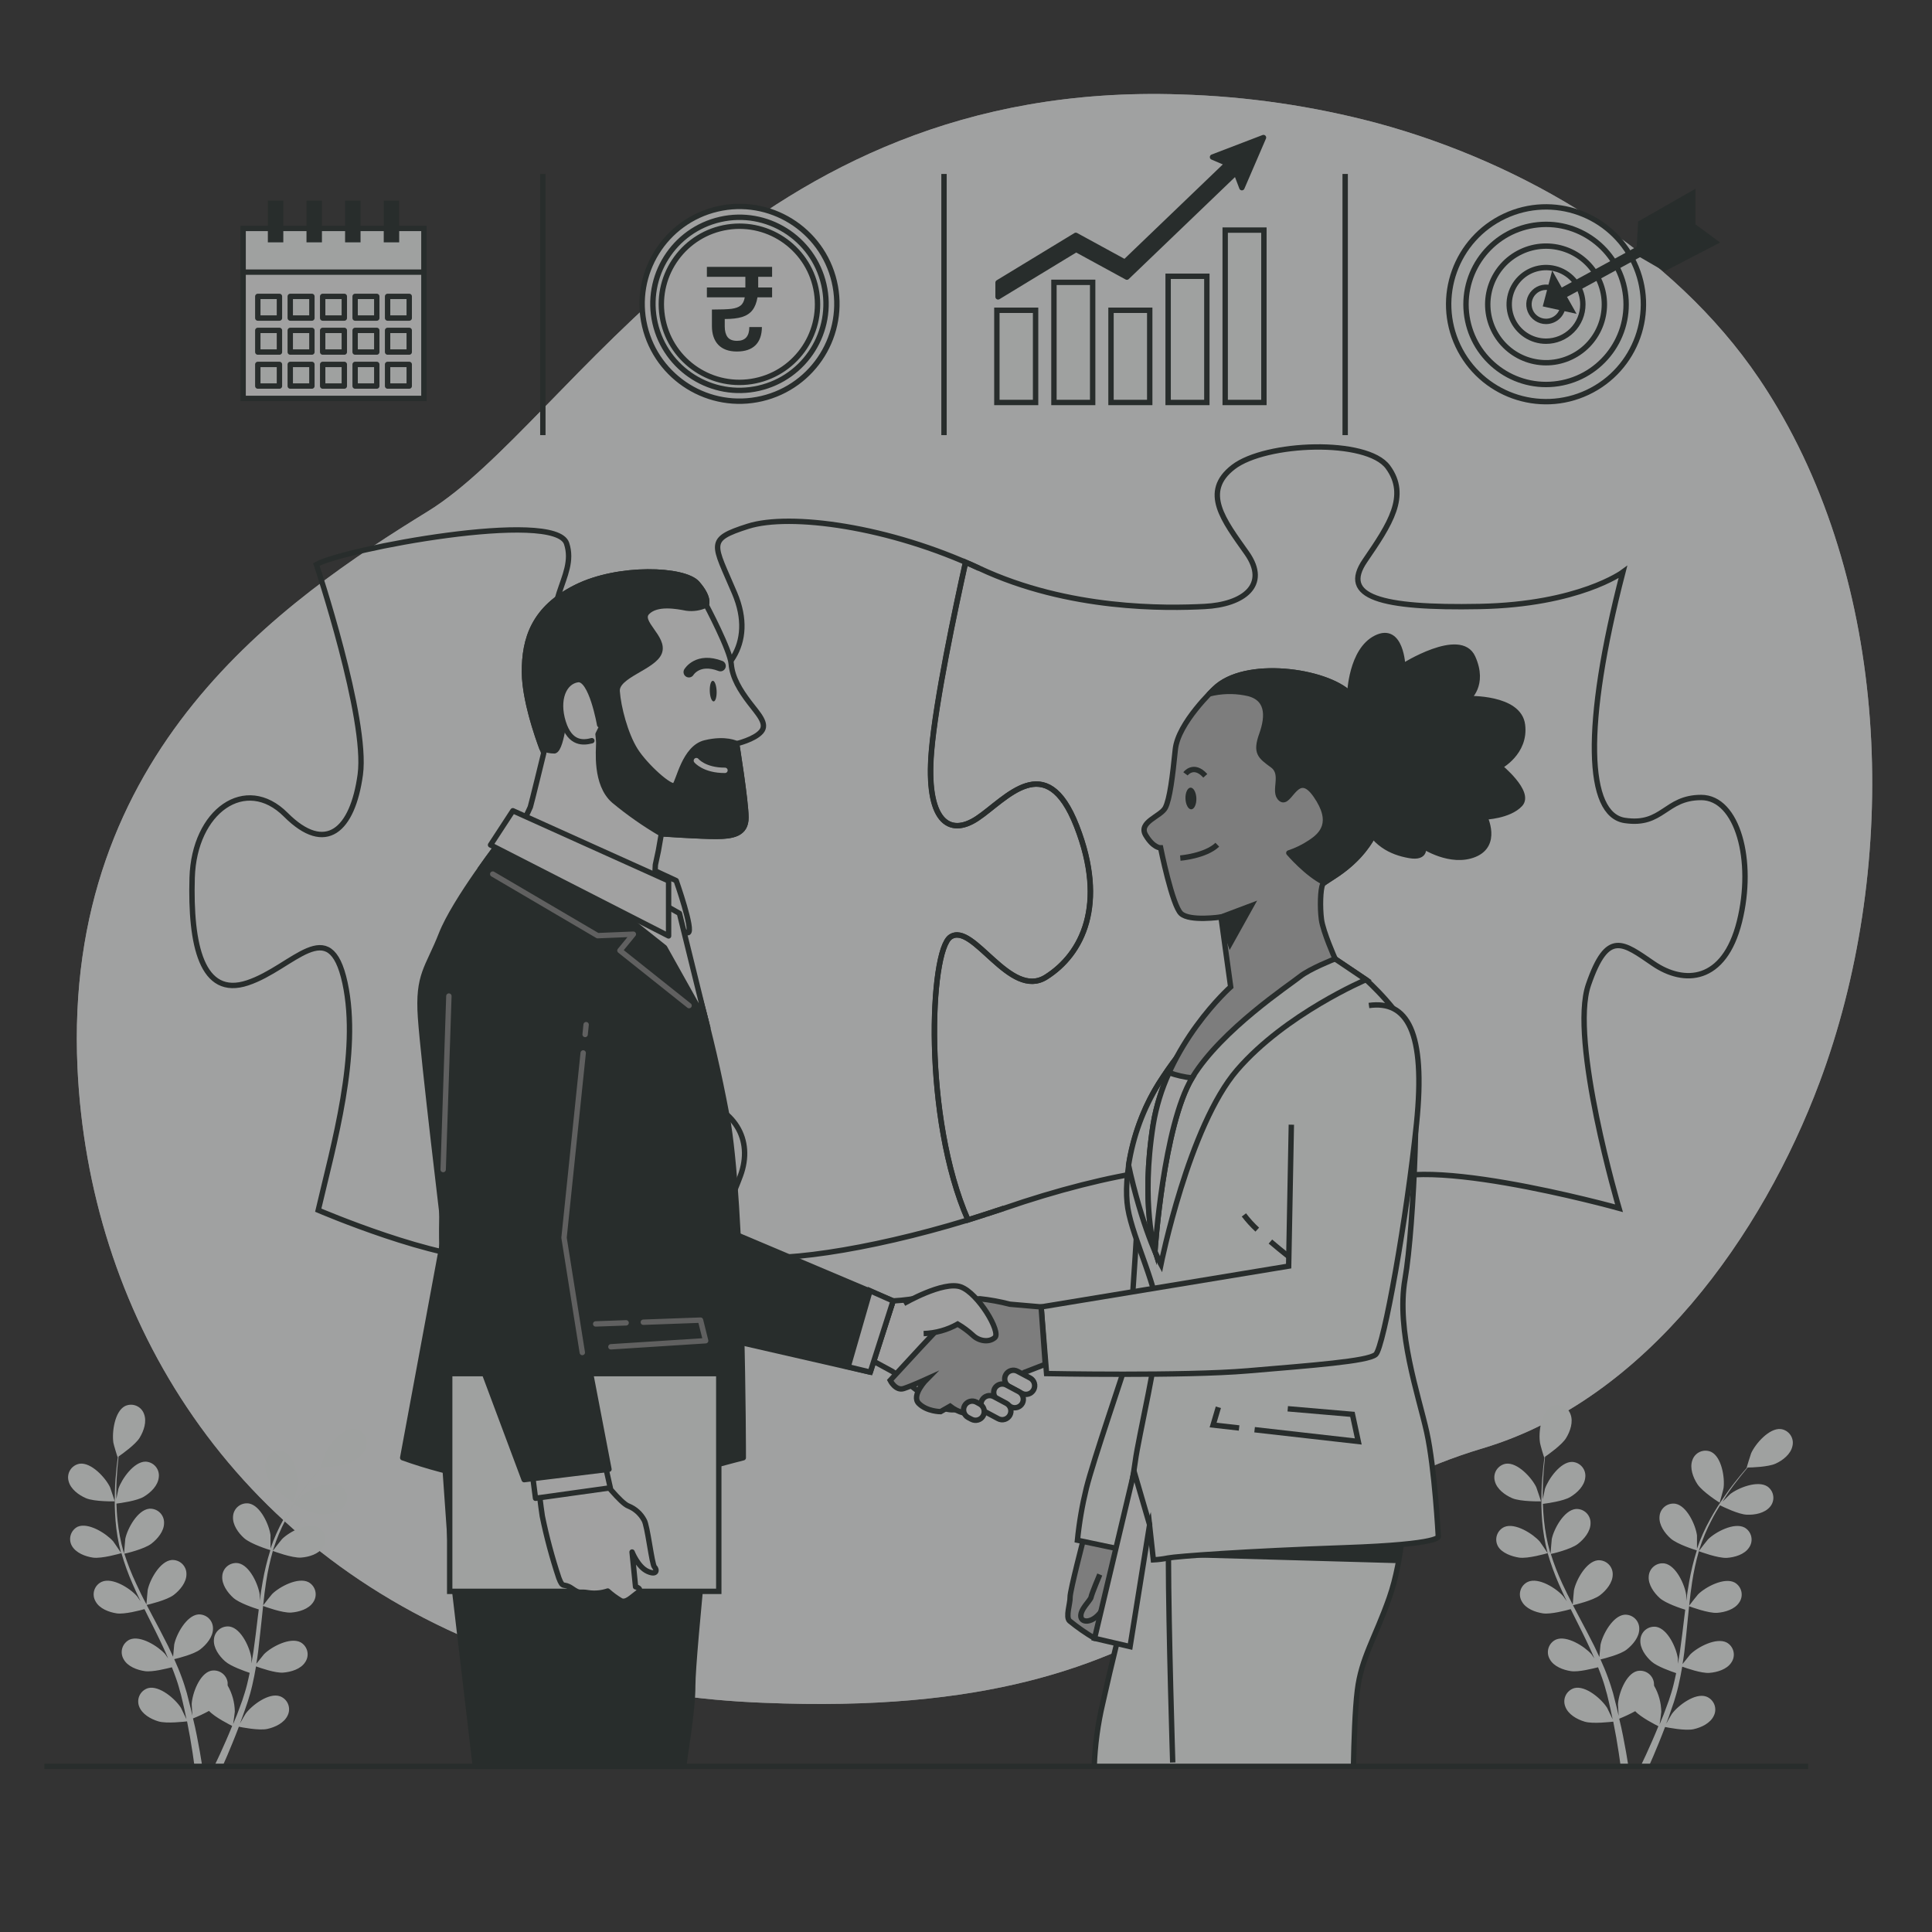 <svg width="359" height="359" viewBox="0 0 359 359" fill="none" xmlns="http://www.w3.org/2000/svg">
<rect x="0" y="0" width="359" height="359" fill="#333333" stroke="none"/>
<g opacity="0.54">
<path d="M338.12 201.083C327.551 229.394 305.954 260.038 275.561 269.106C229.609 282.82 224.152 319.84 141.898 316.408C129.887 315.96 117.961 314.21 106.328 311.188C100.64 309.695 95.054 307.836 89.606 305.624C41.55 286.166 16.514 243.33 14.403 198.505C11.653 139.558 52.787 111.462 79.518 95.006C106.249 78.549 138.466 14.805 219.356 17.548C231.707 17.913 243.975 19.703 255.916 22.883C283.136 30.249 310.8 46.577 326.876 70.364C328.082 72.149 329.236 73.978 330.337 75.849C351.855 112.353 352.538 162.483 338.12 201.083Z" fill="#FCFFFE"/>
<path opacity="0.7" d="M338.12 201.083C327.551 229.394 305.954 260.038 275.561 269.106C229.609 282.82 224.152 319.84 141.898 316.408C129.887 315.96 117.961 314.21 106.328 311.188C100.64 309.695 95.054 307.836 89.606 305.624C41.55 286.166 16.514 243.33 14.403 198.505C11.653 139.558 52.787 111.462 79.518 95.006C106.249 78.549 138.466 14.805 219.356 17.548C231.707 17.913 243.975 19.703 255.916 22.883C283.136 30.249 310.8 46.577 326.876 70.364C328.082 72.149 329.236 73.978 330.337 75.849C351.855 112.353 352.538 162.483 338.12 201.083Z" fill="white"/>
<path d="M179.858 226.687C171.508 207.732 172.743 176.685 176.613 174.101C180.871 171.264 187.613 185.818 194.362 181.561C201.111 177.303 205.721 168.069 200.041 153.516C194.362 138.962 186.909 148.547 181.581 152.08C176.254 155.612 171.996 152.439 173.066 139.658C173.849 130.231 177.525 112.905 179.406 104.476C180.253 104.842 181.1 105.194 181.933 105.603C165.254 97.792 146.794 95.307 138.99 97.791C131.185 100.276 132.6 100.987 136.498 110.213C144.648 129.463 113.795 136.061 104.906 121.234C99.586 112.36 107.412 107.377 105.28 100.987C103.147 94.596 63.751 102.049 58.782 104.893C58.782 104.893 68.36 133.613 66.946 143.937C65.531 154.262 60.555 158.85 53.103 151.39C45.65 143.93 36.064 150.672 35.705 163.108C35.346 175.544 37.479 185.467 46.002 182.63C54.524 179.794 61.266 169.498 64.102 182.63C66.938 195.763 61.948 212.786 59.134 224.87C59.134 224.87 81.499 234.456 91.788 233.745C102.077 233.034 108.475 232.682 105.28 226.292C102.085 219.902 96.757 215.644 100.663 208.543C104.569 201.442 120.185 202.153 128.349 203.926C136.513 205.7 140.067 211.738 137.582 218.48C135.098 225.222 130.833 231.971 138.645 233.386C146.005 234.729 164.723 231.648 183.161 225.646C182.07 225.998 180.935 226.342 179.858 226.687Z" stroke="#202926" stroke-miterlimit="10"/>
<path d="M186.551 224.511C185.459 224.885 184.361 225.229 183.27 225.61C184.361 225.251 185.459 224.885 186.551 224.511Z" stroke="#202926" stroke-miterlimit="10"/>
<path d="M316.114 148.188C309.372 148.188 309.013 153.515 301.912 152.453C294.811 151.39 294.107 135.056 301.56 106.307C301.56 106.307 293.396 112.338 274.937 112.697C256.477 113.056 249.024 110.917 253.641 104.174C258.257 97.433 261.804 92.105 257.898 86.784C253.992 81.464 235.181 82.168 229.178 86.784C223.176 91.401 227.405 96.722 231.663 102.753C235.92 108.784 230.945 112.338 223.851 112.697C216.757 113.056 198.649 113.415 181.963 105.596C181.13 105.201 180.283 104.835 179.435 104.469C177.554 112.92 173.878 130.245 173.095 139.651C172.026 152.431 176.283 155.626 181.611 152.072C186.938 148.518 194.391 138.94 200.071 153.508C205.75 168.076 201.133 177.288 194.391 181.553C187.649 185.818 180.871 171.264 176.628 174.101C172.758 176.685 171.523 207.732 179.873 226.687C182.106 225.969 184.339 225.251 186.565 224.533C206.087 217.784 225.61 214.589 229.164 219.205C232.718 223.822 231.318 223.111 226.68 230.212C222.041 237.313 222.415 243.344 230.227 246.891C238.038 250.438 257.202 249.763 258.947 241.571C260.691 233.379 250.783 228.791 255.4 220.979C260.016 213.167 300.842 224.511 300.842 224.511C300.842 224.511 291.616 193.271 295.163 182.975C298.71 172.679 301.56 175.192 307.239 179.069C312.919 182.946 320.372 182.623 323.215 171.264C326.058 159.906 322.856 148.188 316.114 148.188Z" stroke="#202926" stroke-miterlimit="10"/>
<path d="M295.007 72.903C304.044 68.637 307.911 57.853 303.645 48.816C299.38 39.78 288.596 35.912 279.559 40.178C270.523 44.444 266.655 55.228 270.921 64.264C275.187 73.301 285.971 77.168 295.007 72.903Z" fill="#FCFFFE" stroke="#202926" stroke-miterlimit="10"/>
<path d="M288.806 71.368C296.979 70.529 302.925 63.223 302.086 55.05C301.247 46.877 293.941 40.931 285.768 41.77C277.595 42.608 271.649 49.914 272.488 58.088C273.327 66.261 280.632 72.207 288.806 71.368Z" fill="white" stroke="#202926" stroke-miterlimit="10"/>
<path d="M291.94 66.351C297.344 63.781 299.64 57.316 297.07 51.913C294.499 46.509 288.035 44.213 282.632 46.783C277.228 49.353 274.931 55.818 277.502 61.221C280.072 66.625 286.536 68.922 291.94 66.351Z" fill="#FCFFFE" stroke="#202926" stroke-miterlimit="10"/>
<path d="M294.121 56.557C294.121 55.203 293.719 53.88 292.967 52.755C292.216 51.63 291.147 50.753 289.897 50.235C288.646 49.717 287.271 49.582 285.943 49.846C284.616 50.11 283.397 50.761 282.44 51.718C281.483 52.675 280.831 53.894 280.567 55.222C280.303 56.549 280.439 57.925 280.956 59.175C281.474 60.425 282.351 61.494 283.477 62.246C284.602 62.998 285.925 63.399 287.278 63.399C288.177 63.4 289.067 63.224 289.898 62.88C290.728 62.537 291.483 62.033 292.119 61.397C292.754 60.762 293.258 60.007 293.602 59.176C293.945 58.346 294.122 57.456 294.121 56.557Z" fill="white" stroke="#202926" stroke-miterlimit="10"/>
<path d="M290.453 56.557C290.454 55.929 290.269 55.315 289.921 54.792C289.573 54.269 289.078 53.861 288.498 53.62C287.919 53.378 287.28 53.314 286.664 53.436C286.048 53.558 285.482 53.859 285.038 54.303C284.593 54.746 284.29 55.312 284.167 55.928C284.044 56.544 284.106 57.182 284.346 57.762C284.586 58.343 284.993 58.839 285.515 59.188C286.037 59.537 286.651 59.723 287.279 59.723C288.119 59.723 288.926 59.39 289.521 58.796C290.115 58.203 290.451 57.397 290.453 56.557Z" fill="#FCFFFE" stroke="#202926" stroke-miterlimit="10"/>
<path d="M288.592 51.596L287.285 56.557L291.967 57.584L288.592 51.596Z" fill="#202926" stroke="#202926" stroke-miterlimit="10"/>
<path d="M290.588 54.36L311.173 43.145" stroke="#202926" stroke-width="2" stroke-miterlimit="10"/>
<path d="M304.568 46.835L304.877 41.457L314.549 35.929V42.068L304.568 46.835Z" fill="#202926" stroke="#202926" stroke-miterlimit="10"/>
<path d="M318.699 44.99L314.463 41.867L304.525 47.086L309.314 49.858L318.699 44.99Z" fill="#202926" stroke="#202926" stroke-miterlimit="10"/>
<path d="M192.431 57.655H185.236V74.787H192.431V57.655Z" fill="#FCFFFE" stroke="#202926" stroke-miterlimit="10"/>
<path d="M203.036 52.464H195.842V74.787H203.036V52.464Z" fill="#FCFFFE" stroke="#202926" stroke-miterlimit="10"/>
<path d="M213.64 57.655H206.445V74.787H213.64V57.655Z" fill="#FCFFFE" stroke="#202926" stroke-miterlimit="10"/>
<path d="M224.253 51.337H217.059V74.787H224.253V51.337Z" fill="#FCFFFE" stroke="#202926" stroke-miterlimit="10"/>
<path d="M234.856 42.757H227.662V74.787H234.856V42.757Z" fill="#FCFFFE" stroke="#202926" stroke-miterlimit="10"/>
<path d="M225.308 29.187L228.115 30.386L209.024 48.709L199.905 43.733L185.459 52.514V55.164L199.963 46.347L209.397 51.495L229.681 32.023L230.765 34.873L234.778 25.561L225.308 29.187Z" fill="#202926" stroke="#202926" stroke-linecap="round" stroke-linejoin="round"/>
<path d="M141.546 74.068C151.275 71.784 157.31 62.047 155.027 52.318C152.743 42.59 143.005 36.555 133.277 38.838C123.549 41.122 117.513 50.859 119.797 60.588C122.08 70.316 131.818 76.351 141.546 74.068Z" fill="white" stroke="#202926" stroke-miterlimit="10"/>
<path d="M140.987 72.138C149.647 70.161 155.065 61.538 153.088 52.878C151.111 44.219 142.488 38.801 133.828 40.778C125.169 42.755 119.751 51.378 121.728 60.038C123.705 68.697 132.328 74.115 140.987 72.138Z" fill="#FCFFFE" stroke="#202926" stroke-miterlimit="10"/>
<path d="M139.622 70.884C147.542 69.656 152.967 62.241 151.74 54.322C150.512 46.402 143.097 40.977 135.177 42.205C127.258 43.432 121.833 50.847 123.06 58.767C124.288 66.686 131.703 72.111 139.622 70.884Z" fill="white" stroke="#202926" stroke-miterlimit="10"/>
<path d="M140.886 53.421H143.47V55.248H140.752C140.589 56.243 140.277 57.037 139.817 57.631C139.371 58.21 138.732 58.634 137.901 58.901C137.069 59.153 135.992 59.28 134.671 59.28V60.683C134.671 61.5 134.842 62.146 135.183 62.621C135.54 63.096 136.134 63.334 136.965 63.334C138.48 63.334 139.237 62.48 139.237 60.772H141.576C141.562 62.272 141.153 63.408 140.351 64.18C139.564 64.938 138.421 65.317 136.921 65.317C135.421 65.317 134.27 64.901 133.468 64.069C132.681 63.237 132.287 62.072 132.287 60.572V57.52C133.936 57.52 135.146 57.475 135.918 57.386C136.69 57.282 137.262 57.074 137.633 56.762C138.02 56.45 138.272 55.946 138.391 55.248H131.352V53.421H138.502V51.438H131.352V49.589H143.47V51.438H140.886V53.421Z" fill="#202926"/>
<path d="M78.771 42.448H45.176V74.033H78.771V42.448Z" fill="white" stroke="#202926" stroke-miterlimit="10"/>
<path d="M78.771 42.448H45.176V50.569H78.771V42.448Z" fill="#FCFFFE" stroke="#202926" stroke-linecap="round" stroke-linejoin="round"/>
<path d="M51.925 55.078H47.904V59.099H51.925V55.078Z" fill="#FCFFFE" stroke="#202926" stroke-linecap="round" stroke-linejoin="round"/>
<path d="M57.956 55.078H53.935V59.099H57.956V55.078Z" fill="#FCFFFE" stroke="#202926" stroke-linecap="round" stroke-linejoin="round"/>
<path d="M63.98 55.078H59.959V59.099H63.98V55.078Z" fill="#FCFFFE" stroke="#202926" stroke-linecap="round" stroke-linejoin="round"/>
<path d="M70.011 55.078H65.99V59.099H70.011V55.078Z" fill="#FCFFFE" stroke="#202926" stroke-linecap="round" stroke-linejoin="round"/>
<path d="M76.042 55.078H72.022V59.099H76.042V55.078Z" fill="#FCFFFE" stroke="#202926" stroke-linecap="round" stroke-linejoin="round"/>
<path d="M51.925 61.396H47.904V65.417H51.925V61.396Z" fill="#FCFFFE" stroke="#202926" stroke-linecap="round" stroke-linejoin="round"/>
<path d="M57.956 61.396H53.935V65.417H57.956V61.396Z" fill="#FCFFFE" stroke="#202926" stroke-linecap="round" stroke-linejoin="round"/>
<path d="M63.98 61.396H59.959V65.417H63.98V61.396Z" fill="#FCFFFE" stroke="#202926" stroke-linecap="round" stroke-linejoin="round"/>
<path d="M70.011 61.396H65.99V65.417H70.011V61.396Z" fill="#FCFFFE" stroke="#202926" stroke-linecap="round" stroke-linejoin="round"/>
<path d="M76.042 61.396H72.022V65.417H76.042V61.396Z" fill="#FCFFFE" stroke="#202926" stroke-linecap="round" stroke-linejoin="round"/>
<path d="M51.925 67.715H47.904V71.735H51.925V67.715Z" fill="#FCFFFE" stroke="#202926" stroke-linecap="round" stroke-linejoin="round"/>
<path d="M57.956 67.715H53.935V71.735H57.956V67.715Z" fill="#FCFFFE" stroke="#202926" stroke-linecap="round" stroke-linejoin="round"/>
<path d="M63.98 67.715H59.959V71.735H63.98V67.715Z" fill="#FCFFFE" stroke="#202926" stroke-linecap="round" stroke-linejoin="round"/>
<path d="M70.011 67.715H65.99V71.735H70.011V67.715Z" fill="#FCFFFE" stroke="#202926" stroke-linecap="round" stroke-linejoin="round"/>
<path d="M76.042 67.715H72.022V71.735H76.042V67.715Z" fill="#FCFFFE" stroke="#202926" stroke-linecap="round" stroke-linejoin="round"/>
<path d="M52.644 37.279H49.772V45.033H52.644V37.279Z" fill="#202926"/>
<path d="M59.823 37.279H56.951V45.033H59.823V37.279Z" fill="#202926"/>
<path d="M66.995 37.279H64.123V45.033H66.995V37.279Z" fill="#202926"/>
<path d="M74.177 37.279H71.305V45.033H74.177V37.279Z" fill="#202926"/>
<path d="M15.961 278.383C17.519 279.065 21.331 278.979 21.331 278.979C21.331 278.979 20.513 276.487 20.441 276.337C19.601 274.585 16.959 271.698 14.805 271.985C14.448 272.044 14.109 272.177 13.807 272.375C13.506 272.574 13.249 272.834 13.055 273.138C12.861 273.442 12.732 273.783 12.679 274.14C12.625 274.497 12.648 274.862 12.744 275.209C13.103 276.696 14.632 277.808 15.961 278.383Z" fill="#FCFFFE"/>
<path d="M17.275 289.433C18.891 289.663 22.301 288.679 22.567 288.6C23.125 290.547 23.813 292.454 24.628 294.308C25.094 295.392 25.604 296.462 26.121 297.546C25.812 297.087 25.532 296.685 25.482 296.634C24.218 295.163 20.901 293.044 18.905 293.928C18.577 294.077 18.283 294.294 18.044 294.564C17.805 294.834 17.626 295.152 17.518 295.496C17.411 295.84 17.377 296.203 17.419 296.562C17.461 296.92 17.579 297.265 17.764 297.575C18.482 298.918 20.269 299.585 21.705 299.794C23.141 300.002 26.078 299.226 26.846 299.004C27.047 299.413 27.248 299.83 27.456 300.239C28.44 302.199 29.431 304.152 30.328 306.098C30.652 306.78 30.946 307.469 31.24 308.158C30.96 307.749 30.731 307.44 30.688 307.369C29.417 305.933 26.099 303.814 24.103 304.662C23.777 304.814 23.485 305.033 23.249 305.304C23.012 305.576 22.834 305.894 22.728 306.239C22.622 306.583 22.589 306.946 22.632 307.304C22.675 307.662 22.792 308.007 22.976 308.316C23.694 309.659 25.489 310.32 26.918 310.528C28.347 310.736 31.011 310.032 31.944 309.81C32.224 310.528 32.504 311.246 32.748 311.964C32.899 312.445 33.086 312.904 33.208 313.4C33.33 313.895 33.48 314.362 33.61 314.836C33.832 315.762 34.069 316.717 34.263 317.629C34.407 318.261 34.529 318.871 34.651 319.474C34.335 318.792 33.696 317.464 33.631 317.356C32.597 315.712 29.639 313.148 27.535 313.68C27.194 313.779 26.877 313.949 26.604 314.177C26.332 314.405 26.109 314.687 25.951 315.005C25.792 315.324 25.701 315.671 25.684 316.026C25.666 316.381 25.722 316.736 25.848 317.069C26.372 318.505 28.002 319.438 29.438 319.862C30.96 320.321 34.335 319.898 34.759 319.862C34.96 320.874 35.146 321.858 35.311 322.784C35.67 324.845 35.943 326.683 36.151 328.241H37.587C37.336 326.625 37.013 324.708 36.582 322.554C36.381 321.528 36.144 320.436 35.864 319.316C36.882 318.909 37.875 318.441 38.837 317.916C39.95 319.122 42.793 320.53 43.145 320.709C42.757 321.664 42.369 322.59 41.989 323.452C41.199 325.268 40.452 326.877 39.792 328.241H41.335C41.903 326.977 42.527 325.541 43.173 323.933C43.576 322.964 43.978 321.922 44.387 320.853C44.796 320.939 48.135 321.614 49.693 321.262C51.129 320.946 52.816 320.149 53.455 318.749C53.614 318.424 53.703 318.07 53.715 317.708C53.728 317.347 53.665 316.987 53.529 316.652C53.394 316.317 53.189 316.014 52.929 315.763C52.669 315.512 52.359 315.318 52.019 315.195C49.959 314.477 46.821 316.846 45.665 318.404C45.6 318.498 44.947 319.575 44.588 320.264C44.753 319.826 44.918 319.402 45.076 318.95C45.407 318.052 45.708 317.148 46.038 316.178L46.469 314.742C46.62 314.261 46.72 313.744 46.857 313.235C47.137 312.064 47.359 310.858 47.575 309.645C48.365 309.932 51.165 310.908 52.601 310.801C54.037 310.693 55.861 310.169 56.694 308.884C56.902 308.589 57.045 308.253 57.115 307.899C57.184 307.544 57.178 307.179 57.097 306.827C57.016 306.476 56.861 306.145 56.643 305.857C56.425 305.569 56.148 305.331 55.832 305.157C53.9 304.166 50.44 305.997 49.068 307.369C48.982 307.455 48.106 308.546 47.632 309.156C47.747 308.438 47.869 307.72 47.963 306.945C48.228 304.791 48.429 302.601 48.681 300.418C48.745 299.751 48.817 299.083 48.889 298.415C49.169 298.523 52.479 299.751 54.102 299.643C55.538 299.535 57.354 299.011 58.194 297.726C58.401 297.431 58.544 297.095 58.613 296.741C58.682 296.387 58.675 296.022 58.594 295.671C58.513 295.319 58.359 294.989 58.141 294.701C57.924 294.413 57.648 294.174 57.333 293.999C55.401 293.001 51.94 294.832 50.562 296.204C50.461 296.304 49.205 297.884 48.903 298.3C49.054 296.828 49.226 295.371 49.449 293.935C49.744 291.996 50.161 290.077 50.698 288.191C50.827 288.241 54.288 289.541 55.94 289.426C57.376 289.325 59.199 288.794 60.032 287.509C60.239 287.213 60.382 286.878 60.451 286.524C60.52 286.17 60.514 285.805 60.432 285.453C60.351 285.102 60.197 284.771 59.979 284.484C59.762 284.196 59.486 283.957 59.171 283.782C57.239 282.784 53.778 284.622 52.407 285.987C52.299 286.094 50.971 287.789 50.72 288.141C50.72 288.033 50.777 287.918 50.806 287.81C51.401 285.936 52.162 284.12 53.082 282.382C53.57 281.413 54.102 280.515 54.633 279.661C55.25 279.97 58.079 281.341 59.594 281.406C61.109 281.47 62.897 281.133 63.902 279.97C64.141 279.699 64.321 279.381 64.428 279.036C64.536 278.691 64.569 278.328 64.527 277.969C64.484 277.611 64.366 277.265 64.18 276.955C63.995 276.645 63.746 276.378 63.45 276.171C61.641 274.965 58 276.416 56.485 277.607C56.399 277.672 55.638 278.433 55.092 278.993C55.336 278.613 55.581 278.211 55.81 277.844C56.715 276.48 57.634 275.281 58.453 274.254C58.926 273.658 59.364 273.134 59.781 272.639C60.542 272.639 63.615 272.531 64.958 271.921C66.3 271.311 67.772 270.162 68.088 268.661C68.175 268.31 68.187 267.945 68.123 267.59C68.06 267.234 67.922 266.896 67.719 266.597C67.515 266.298 67.251 266.045 66.944 265.856C66.636 265.666 66.292 265.543 65.934 265.495C63.78 265.265 61.21 268.223 60.42 269.997C60.355 270.147 59.566 272.668 59.601 272.668H59.594C59.185 273.134 58.747 273.637 58.287 274.197C57.44 275.231 56.5 276.416 55.559 277.787C54.511 279.233 53.552 280.741 52.687 282.303C51.72 284.042 50.91 285.863 50.267 287.746V287.817C50.267 287.178 50.267 285.398 50.267 285.261C50.016 283.337 48.401 279.769 46.268 279.374C45.911 279.318 45.547 279.338 45.198 279.432C44.85 279.527 44.525 279.693 44.245 279.922C43.966 280.15 43.737 280.435 43.575 280.757C43.412 281.08 43.32 281.433 43.303 281.793C43.181 283.323 44.286 284.852 45.363 285.814C46.584 286.906 49.966 287.968 50.239 288.04C49.629 289.973 49.149 291.945 48.803 293.942C48.594 295.105 48.422 296.283 48.264 297.46C48.264 296.915 48.264 296.419 48.264 296.354C48.013 294.43 46.397 290.862 44.265 290.467C43.909 290.411 43.545 290.431 43.197 290.525C42.849 290.619 42.524 290.785 42.245 291.012C41.965 291.24 41.736 291.524 41.574 291.845C41.411 292.167 41.317 292.519 41.3 292.879C41.178 294.409 42.283 295.938 43.36 296.907C44.437 297.877 47.324 298.839 48.085 299.061L47.912 300.426C47.654 302.58 47.403 304.777 47.094 306.888C46.986 307.606 46.85 308.367 46.713 309.106C46.713 308.618 46.713 308.201 46.713 308.144C46.462 306.22 44.854 302.644 42.714 302.249C42.357 302.195 41.993 302.215 41.645 302.31C41.297 302.405 40.973 302.572 40.694 302.8C40.414 303.028 40.185 303.312 40.023 303.634C39.86 303.956 39.767 304.309 39.749 304.669C39.627 306.198 40.732 307.728 41.816 308.69C42.901 309.652 45.493 310.535 46.397 310.844C46.239 311.562 46.081 312.337 45.895 313.062C45.758 313.543 45.658 314.024 45.493 314.498C45.328 314.972 45.184 315.46 45.033 315.934C44.703 316.832 44.373 317.758 44.035 318.627L43.317 320.379C43.432 319.661 43.633 318.174 43.633 318.045C43.607 316.34 43.147 314.67 42.298 313.192C42.312 313.003 42.312 312.813 42.298 312.624C42.248 312.269 42.125 311.928 41.936 311.623C41.748 311.318 41.497 311.055 41.201 310.853C40.905 310.65 40.57 310.511 40.217 310.445C39.864 310.379 39.502 310.388 39.153 310.47C37.056 311.03 35.721 314.714 35.62 316.652C35.62 316.767 35.692 318.017 35.749 318.806C35.649 318.347 35.548 317.909 35.434 317.435C35.211 316.509 34.967 315.59 34.715 314.599C34.572 314.125 34.421 313.644 34.278 313.163C34.134 312.682 33.94 312.186 33.768 311.691C33.358 310.556 32.877 309.429 32.375 308.302C33.186 308.108 36.065 307.376 37.214 306.485C38.363 305.595 39.584 304.159 39.576 302.63C39.586 302.269 39.519 301.91 39.38 301.577C39.242 301.243 39.035 300.942 38.773 300.694C38.511 300.446 38.2 300.255 37.86 300.135C37.519 300.014 37.158 299.966 36.798 299.995C34.644 300.232 32.763 303.671 32.375 305.574C32.375 305.688 32.224 307.081 32.167 307.85C31.858 307.175 31.549 306.5 31.219 305.825C30.25 303.886 29.216 301.948 28.189 300.009L27.256 298.228C27.55 298.157 30.982 297.36 32.282 296.369C33.437 295.486 34.651 294.042 34.644 292.513C34.653 292.152 34.586 291.793 34.448 291.46C34.309 291.127 34.102 290.826 33.841 290.577C33.579 290.329 33.267 290.138 32.927 290.018C32.587 289.897 32.225 289.85 31.865 289.878C29.711 290.115 27.83 293.554 27.442 295.457C27.442 295.601 27.227 297.611 27.212 298.121C26.494 296.807 25.863 295.5 25.259 294.179C24.421 292.403 23.701 290.572 23.105 288.701C23.242 288.701 26.832 287.853 28.131 286.841C29.28 285.958 30.501 284.515 30.486 282.985C30.497 282.625 30.431 282.266 30.293 281.933C30.156 281.599 29.95 281.298 29.688 281.05C29.427 280.801 29.116 280.611 28.776 280.49C28.436 280.37 28.075 280.322 27.715 280.35C25.561 280.587 23.68 284.026 23.285 285.922C23.285 286.073 23.062 288.234 23.055 288.629L22.94 288.299C22.407 286.408 22.039 284.474 21.842 282.519C21.72 281.442 21.669 280.401 21.634 279.395C22.352 279.309 25.446 278.893 26.738 278.11C28.031 277.327 29.345 276.057 29.503 274.52C29.552 274.163 29.526 273.799 29.426 273.452C29.325 273.105 29.153 272.784 28.92 272.508C28.687 272.232 28.398 272.009 28.073 271.852C27.748 271.695 27.394 271.609 27.033 271.598C24.879 271.598 22.624 274.807 22.007 276.624C22.007 276.724 21.756 277.78 21.612 278.555C21.612 278.096 21.612 277.629 21.612 277.191C21.612 275.547 21.72 274.039 21.82 272.711C21.885 271.993 21.957 271.275 22.036 270.636C22.66 270.205 25.173 268.431 25.949 267.161C26.724 265.89 27.32 264.138 26.753 262.716C26.631 262.378 26.439 262.069 26.19 261.81C25.941 261.55 25.64 261.346 25.307 261.211C24.974 261.075 24.616 261.011 24.256 261.023C23.897 261.035 23.544 261.123 23.22 261.28C21.289 262.278 20.779 266.163 21.066 268.072C21.066 268.238 21.827 270.779 21.856 270.758H21.899C21.813 271.368 21.727 272.029 21.655 272.747C21.519 274.082 21.382 275.583 21.346 277.234C21.285 279.011 21.326 280.79 21.468 282.562C21.626 284.545 21.957 286.51 22.459 288.435V288.507C22.115 287.968 21.109 286.504 21.023 286.396C19.752 284.96 16.435 282.842 14.439 283.689C14.133 283.844 13.861 284.058 13.639 284.319C13.417 284.581 13.249 284.884 13.146 285.211C13.043 285.539 13.007 285.883 13.039 286.225C13.071 286.566 13.171 286.898 13.333 287.2C14.073 288.557 15.839 289.218 17.275 289.433Z" fill="#FCFFFE"/>
<path d="M54.523 279.223C54.523 279.223 55.242 276.688 55.242 276.523C55.514 274.606 54.897 270.736 52.944 269.788C52.615 269.64 52.258 269.562 51.897 269.561C51.536 269.559 51.178 269.634 50.848 269.781C50.518 269.927 50.223 270.142 49.981 270.41C49.74 270.679 49.558 270.995 49.447 271.339C48.923 272.775 49.584 274.549 50.373 275.762C51.292 277.191 54.516 279.223 54.523 279.223Z" fill="#FCFFFE"/>
<path d="M280.982 278.383C282.54 279.065 286.353 278.979 286.353 278.979C286.353 278.979 285.534 276.487 285.462 276.337C284.622 274.585 281.98 271.698 279.826 271.985C279.47 272.044 279.13 272.177 278.829 272.375C278.527 272.574 278.271 272.834 278.077 273.138C277.882 273.442 277.754 273.783 277.7 274.14C277.647 274.497 277.669 274.862 277.765 275.209C278.124 276.696 279.654 277.808 280.982 278.383Z" fill="#FCFFFE"/>
<path d="M282.296 289.433C283.911 289.663 287.322 288.679 287.587 288.6C288.148 290.546 288.837 292.453 289.648 294.308C290.115 295.392 290.624 296.462 291.141 297.546C290.833 297.087 290.553 296.685 290.502 296.635C289.239 295.163 285.922 293.045 283.925 293.928C283.597 294.077 283.304 294.294 283.065 294.564C282.826 294.834 282.647 295.152 282.539 295.496C282.431 295.84 282.397 296.203 282.439 296.562C282.482 296.92 282.599 297.265 282.784 297.575C283.502 298.918 285.29 299.585 286.726 299.794C288.162 300.002 291.098 299.226 291.867 299.004C292.068 299.413 292.269 299.83 292.477 300.239C293.461 302.199 294.451 304.152 295.349 306.098C295.672 306.78 295.966 307.469 296.261 308.158C295.981 307.749 295.751 307.44 295.708 307.369C294.437 305.933 291.127 303.815 289.124 304.662C288.796 304.813 288.503 305.03 288.265 305.302C288.027 305.573 287.848 305.891 287.74 306.235C287.633 306.58 287.598 306.943 287.64 307.301C287.682 307.66 287.798 308.006 287.982 308.316C288.7 309.659 290.495 310.32 291.924 310.528C293.353 310.736 296.017 310.032 296.95 309.81C297.23 310.528 297.517 311.246 297.754 311.964C297.905 312.445 298.092 312.904 298.214 313.4C298.336 313.895 298.487 314.362 298.616 314.836C298.838 315.762 299.075 316.717 299.269 317.629C299.413 318.261 299.535 318.871 299.657 319.474C299.341 318.792 298.702 317.464 298.637 317.356C297.603 315.712 294.645 313.149 292.541 313.68C292.195 313.779 291.873 313.951 291.596 314.183C291.32 314.414 291.095 314.702 290.937 315.026C290.778 315.35 290.69 315.704 290.677 316.064C290.664 316.425 290.727 316.784 290.861 317.119C291.386 318.555 293.015 319.488 294.451 319.912C295.974 320.372 299.348 319.948 299.772 319.912C299.973 320.924 300.159 321.908 300.325 322.834C300.684 324.895 300.956 326.733 301.165 328.291H302.601C302.349 326.676 302.026 324.759 301.595 322.605C301.394 321.578 301.157 320.486 300.877 319.366C301.895 318.959 302.888 318.492 303.85 317.966C304.963 319.173 307.806 320.58 308.158 320.759C307.77 321.714 307.383 322.64 307.002 323.502C306.212 325.319 305.465 326.927 304.805 328.291H306.349C306.916 327.027 307.541 325.591 308.187 323.983C308.589 323.014 308.991 321.973 309.4 320.903C309.809 320.989 313.148 321.664 314.706 321.312C316.142 320.996 317.829 320.199 318.468 318.799C318.627 318.474 318.716 318.12 318.728 317.759C318.741 317.397 318.678 317.037 318.542 316.702C318.407 316.367 318.202 316.064 317.942 315.813C317.682 315.562 317.372 315.368 317.032 315.245C314.972 314.527 311.834 316.896 310.678 318.455C310.614 318.548 309.96 319.625 309.601 320.314C309.766 319.876 309.931 319.453 310.097 319C310.42 318.103 310.721 317.198 311.052 316.229L311.482 314.793C311.633 314.312 311.734 313.795 311.87 313.285C312.15 312.115 312.373 310.908 312.588 309.695C313.378 309.982 316.178 310.959 317.614 310.851C319.05 310.743 320.874 310.219 321.707 308.934C321.915 308.639 322.059 308.303 322.128 307.949C322.198 307.595 322.192 307.23 322.11 306.878C322.029 306.526 321.874 306.195 321.656 305.907C321.438 305.62 321.162 305.381 320.845 305.207C318.914 304.217 315.453 306.047 314.081 307.419C313.995 307.505 313.119 308.596 312.645 309.207C312.76 308.489 312.882 307.771 312.976 306.995C313.241 304.841 313.442 302.651 313.658 300.469C313.722 299.801 313.794 299.133 313.866 298.465C314.146 298.573 317.456 299.801 319.079 299.693C320.515 299.585 322.331 299.061 323.171 297.776C323.379 297.481 323.521 297.145 323.59 296.791C323.659 296.437 323.653 296.072 323.572 295.721C323.49 295.369 323.336 295.039 323.119 294.751C322.901 294.463 322.626 294.224 322.31 294.05C320.378 293.052 316.918 294.883 315.539 296.254C315.439 296.354 314.182 297.934 313.88 298.351C314.031 296.879 314.204 295.421 314.426 293.985C314.721 292.046 315.139 290.128 315.675 288.241C315.805 288.291 319.265 289.591 320.917 289.476C322.353 289.376 324.177 288.844 325.009 287.559C325.217 287.264 325.359 286.928 325.428 286.574C325.497 286.22 325.491 285.855 325.41 285.504C325.328 285.152 325.174 284.822 324.957 284.534C324.739 284.246 324.464 284.007 324.148 283.833C322.216 282.835 318.756 284.673 317.384 286.037C317.277 286.145 315.948 287.839 315.697 288.191C315.697 288.083 315.754 287.968 315.783 287.861C316.378 285.987 317.14 284.17 318.059 282.432C318.547 281.463 319.079 280.566 319.61 279.711C320.228 280.02 323.056 281.391 324.571 281.456C326.086 281.521 327.874 281.183 328.879 280.02C329.119 279.749 329.298 279.431 329.405 279.087C329.513 278.742 329.547 278.378 329.504 278.02C329.461 277.661 329.343 277.315 329.158 277.006C328.972 276.696 328.723 276.429 328.427 276.222C326.618 275.016 322.978 276.466 321.463 277.658C321.384 277.722 320.615 278.483 320.07 279.044C320.314 278.663 320.558 278.261 320.788 277.895C321.699 276.531 322.611 275.331 323.43 274.305C323.904 273.709 324.342 273.185 324.758 272.689C325.519 272.689 328.592 272.582 329.935 271.971C331.278 271.361 332.749 270.212 333.065 268.711C333.152 268.361 333.164 267.996 333.101 267.64C333.037 267.284 332.899 266.946 332.696 266.647C332.493 266.348 332.229 266.096 331.921 265.906C331.614 265.716 331.27 265.593 330.911 265.545C328.757 265.315 326.18 268.273 325.39 270.047C325.325 270.198 324.536 272.718 324.571 272.718H324.622C324.212 273.185 323.774 273.687 323.315 274.247C322.468 275.281 321.527 276.466 320.587 277.837C319.551 279.284 318.604 280.792 317.75 282.353C316.783 284.092 315.973 285.913 315.331 287.796C315.334 287.82 315.334 287.844 315.331 287.868C315.331 287.229 315.331 285.448 315.331 285.312C315.079 283.387 313.464 279.819 311.332 279.424C310.975 279.368 310.61 279.388 310.262 279.483C309.913 279.577 309.589 279.744 309.309 279.972C309.029 280.2 308.8 280.485 308.638 280.807C308.476 281.13 308.383 281.483 308.366 281.844C308.244 283.373 309.35 284.902 310.427 285.865C311.647 286.956 315.029 288.019 315.302 288.09C314.692 290.023 314.212 291.995 313.866 293.992C313.658 295.155 313.486 296.333 313.328 297.51C313.328 296.965 313.328 296.469 313.328 296.405C313.076 294.481 311.461 290.912 309.328 290.517C308.972 290.461 308.608 290.481 308.26 290.575C307.912 290.669 307.588 290.835 307.308 291.063C307.028 291.29 306.8 291.574 306.637 291.896C306.474 292.217 306.381 292.57 306.363 292.93C306.241 294.459 307.347 295.988 308.424 296.958C309.501 297.927 312.387 298.889 313.148 299.112C313.098 299.564 313.033 300.016 312.976 300.476C312.717 302.63 312.466 304.827 312.157 306.938C312.05 307.656 311.913 308.417 311.777 309.156C311.777 308.668 311.777 308.252 311.777 308.194C311.525 306.27 309.917 302.694 307.777 302.3C307.421 302.245 307.057 302.266 306.709 302.36C306.361 302.455 306.036 302.622 305.757 302.85C305.477 303.078 305.249 303.362 305.086 303.684C304.923 304.006 304.83 304.359 304.812 304.719C304.69 306.249 305.796 307.778 306.88 308.74C307.964 309.702 310.563 310.585 311.461 310.894C311.303 311.612 311.145 312.387 310.958 313.113C310.822 313.594 310.721 314.075 310.556 314.549C310.391 315.022 310.247 315.511 310.097 315.985C309.766 316.882 309.436 317.808 309.099 318.677L308.381 320.429C308.495 319.711 308.696 318.225 308.696 318.096C308.674 316.39 308.214 314.719 307.361 313.242C307.363 313.052 307.351 312.863 307.325 312.675C307.276 312.319 307.153 311.978 306.964 311.673C306.775 311.368 306.525 311.106 306.229 310.903C305.933 310.7 305.597 310.561 305.245 310.496C304.892 310.43 304.529 310.438 304.18 310.521C302.084 311.081 300.748 314.764 300.648 316.703C300.648 316.817 300.72 318.067 300.777 318.857C300.676 318.397 300.576 317.959 300.461 317.485C300.238 316.559 299.994 315.64 299.743 314.649C299.599 314.175 299.449 313.694 299.305 313.213C299.161 312.732 298.968 312.237 298.795 311.741C298.386 310.607 297.905 309.48 297.402 308.352C298.214 308.158 301.093 307.426 302.242 306.536C303.39 305.645 304.611 304.209 304.604 302.68C304.613 302.319 304.546 301.96 304.408 301.627C304.27 301.293 304.063 300.993 303.801 300.744C303.539 300.496 303.228 300.305 302.887 300.185C302.547 300.064 302.185 300.017 301.825 300.045C299.671 300.282 297.79 303.721 297.402 305.624C297.402 305.739 297.252 307.132 297.194 307.9C296.885 307.225 296.577 306.55 296.246 305.875C295.277 303.937 294.243 301.998 293.216 300.059L292.283 298.279C292.577 298.207 296.009 297.41 297.309 296.419C298.465 295.536 299.678 294.093 299.671 292.563C299.68 292.203 299.614 291.844 299.475 291.51C299.337 291.177 299.13 290.876 298.868 290.628C298.606 290.379 298.295 290.189 297.955 290.068C297.614 289.948 297.252 289.9 296.893 289.928C294.739 290.165 292.857 293.605 292.47 295.507C292.47 295.651 292.254 297.661 292.24 298.171C291.558 296.857 290.89 295.55 290.287 294.229C289.461 292.452 288.753 290.622 288.169 288.751C288.305 288.751 291.895 287.904 293.195 286.891C294.344 286.008 295.564 284.565 295.55 283.036C295.56 282.675 295.494 282.316 295.357 281.983C295.219 281.649 295.013 281.349 294.752 281.1C294.49 280.852 294.179 280.661 293.839 280.54C293.5 280.42 293.138 280.372 292.778 280.401C290.624 280.637 288.743 284.077 288.348 285.972C288.348 286.123 288.126 288.284 288.119 288.679L288.004 288.349C287.47 286.458 287.102 284.524 286.905 282.569C286.79 281.492 286.733 280.451 286.697 279.446C287.415 279.359 290.51 278.943 291.802 278.16C293.094 277.378 294.408 276.107 294.566 274.57C294.616 274.213 294.59 273.849 294.489 273.502C294.389 273.155 294.216 272.834 293.983 272.558C293.75 272.282 293.462 272.059 293.137 271.902C292.812 271.745 292.457 271.659 292.096 271.648C289.942 271.648 287.688 274.858 287.07 276.674C287.07 276.775 286.819 277.83 286.675 278.606C286.675 278.146 286.675 277.679 286.675 277.241C286.675 275.597 286.783 274.089 286.884 272.761C286.948 272.043 287.02 271.325 287.099 270.686C287.724 270.255 290.237 268.482 291.012 267.211C291.788 265.94 292.384 264.188 291.816 262.766C291.694 262.428 291.503 262.119 291.253 261.86C291.004 261.6 290.703 261.396 290.37 261.261C290.037 261.126 289.679 261.062 289.32 261.074C288.96 261.086 288.607 261.173 288.284 261.33C286.352 262.328 285.843 266.213 286.166 268.123C286.166 268.288 286.884 270.83 286.955 270.808H286.991C286.905 271.418 286.819 272.079 286.747 272.797C286.611 274.132 286.474 275.633 286.438 277.284C286.378 279.061 286.418 280.84 286.561 282.612C286.718 284.595 287.05 286.56 287.551 288.485V288.557C287.207 288.019 286.202 286.554 286.115 286.446C284.845 285.01 281.527 282.892 279.531 283.739C279.203 283.889 278.909 284.107 278.67 284.378C278.431 284.648 278.252 284.967 278.144 285.312C278.037 285.656 278.003 286.02 278.045 286.379C278.087 286.738 278.205 287.083 278.39 287.394C279.093 288.557 280.86 289.218 282.296 289.433Z" fill="#FCFFFE"/>
<path d="M319.545 279.223C319.545 279.223 320.263 276.688 320.263 276.523C320.536 274.606 319.918 270.736 317.965 269.788C317.636 269.64 317.28 269.562 316.918 269.561C316.557 269.559 316.2 269.634 315.87 269.781C315.54 269.927 315.244 270.142 315.003 270.41C314.761 270.679 314.579 270.995 314.469 271.339C313.945 272.775 314.605 274.549 315.395 275.762C316.314 277.191 319.509 279.223 319.545 279.223Z" fill="#FCFFFE"/>
<path d="M250.819 128.931C250.819 128.931 251.042 120.825 255.716 118.527C260.39 116.23 260.656 123.819 260.656 123.819C260.656 123.819 271.347 117.027 273.666 122.175C275.985 127.323 272.747 129.814 272.747 129.814C272.747 129.814 282.239 129.484 282.9 134.69C283.56 139.895 278.656 142.444 278.656 142.444C278.656 142.444 284.522 147.233 282.462 149.445C280.401 151.656 275.892 151.814 275.892 151.814C275.892 151.814 278.448 156.948 273.989 158.771C269.53 160.595 264.433 157.199 264.433 157.199C264.433 157.199 265.222 159.554 261.877 158.958C258.531 158.362 255.149 156.804 253.074 151.893C250.999 146.982 248.321 133.074 250.819 128.931Z" fill="#202926" stroke="#202926" stroke-linecap="round" stroke-linejoin="round"/>
<path d="M201.464 285.491C201.464 285.491 198.8 295.658 198.844 296.785C198.887 297.913 197.96 300.469 198.743 301.194C200.208 302.389 201.761 303.471 203.388 304.432C204.052 304.423 204.699 304.226 205.255 303.865C205.435 303.703 205.58 303.507 205.68 303.287C205.78 303.067 205.833 302.828 205.837 302.587C205.837 302.206 204.767 300.612 204.623 300.239C204.48 299.866 206.584 295.005 207.381 292.585C207.977 290.425 208.405 288.221 208.659 285.994L201.464 285.491Z" fill="#BDBDBD" stroke="#202926" stroke-miterlimit="10"/>
<path d="M204.358 292.571C204.358 292.571 202.843 296.161 202.742 296.778C202.642 297.396 200.588 299.119 200.861 300.498C201.134 301.876 204.164 301.51 205.657 297.432" fill="#BDBDBD"/>
<path d="M204.358 292.571C204.358 292.571 202.843 296.161 202.742 296.778C202.642 297.396 200.588 299.119 200.861 300.498C201.134 301.876 204.164 301.51 205.657 297.432" stroke="#202926" stroke-miterlimit="10"/>
<path d="M211.142 230.263C211.142 230.263 209.871 250.999 209.39 252.829C208.909 254.66 203.136 271.383 201.866 276.523C201.086 279.707 200.532 282.941 200.207 286.202L207.954 287.832L212.305 268.719C212.305 268.719 217.992 251.3 216.836 243.136C216.243 238.379 214.263 233.902 211.142 230.263Z" fill="#FCFFFE" stroke="#202926" stroke-miterlimit="10"/>
<path d="M251.502 328.219C251.595 323.71 251.782 317.629 252.22 314.147C252.938 308.13 255.508 304.41 258.151 296.915C260.793 289.419 261.023 279.568 261.023 279.568L213.707 281.219C213.707 281.219 208.221 301.56 204.897 316.523C203.994 320.362 203.467 324.279 203.324 328.219" fill="#FCFFFE"/>
<path d="M251.502 328.219C251.595 323.71 251.782 317.629 252.22 314.147C252.938 308.13 255.508 304.41 258.151 296.915C260.793 289.419 261.023 279.568 261.023 279.568L213.707 281.219C213.707 281.219 208.221 301.56 204.897 316.523C203.994 320.362 203.467 324.279 203.324 328.219" stroke="#202926" stroke-miterlimit="10"/>
<path d="M219.902 288.844L259.27 289.95L260.103 286.906L219.902 288.844Z" fill="#202926" stroke="#202926" stroke-linecap="round" stroke-linejoin="round"/>
<path d="M217.912 327.501C217.912 327.501 217.137 302.881 217.115 289.519L217.912 327.501Z" fill="white"/>
<path d="M217.912 327.501C217.912 327.501 217.137 302.881 217.115 289.519" stroke="#202926" stroke-miterlimit="10"/>
<path d="M248.09 178.179L253.834 182.042C253.834 182.042 260.633 188.116 262.306 193.142C263.979 198.168 262.766 228.015 261.079 237.658C259.391 247.301 263.606 259.313 265.106 266.091C266.607 272.869 267.26 285.477 267.26 285.477C267.26 285.477 268.323 286.956 249.885 287.595C231.447 288.234 218.587 289.196 217.079 289.498C216.168 289.685 215.244 289.802 214.315 289.85L213.597 283.301L211.809 288.694L207.982 287.818C207.982 287.818 210.359 276.1 210.955 271.533C211.551 266.967 215.313 251.429 215.363 245.585C215.414 239.74 210.531 230.335 209.576 224.547C208.621 218.76 210.546 208.838 215.32 201.342C220.095 193.846 223.297 190.945 232.631 183.291C241.965 175.637 248.09 178.179 248.09 178.179Z" fill="#FCFFFE" stroke="#202926" stroke-miterlimit="10"/>
<path d="M233.127 265.667L252.391 267.85L251.307 262.81L239.287 261.776" stroke="#202926" stroke-miterlimit="10"/>
<path d="M226.392 261.496L225.416 264.798L230.248 265.344" stroke="#202926" stroke-miterlimit="10"/>
<path d="M233.623 228.489C232.718 227.651 231.886 226.735 231.139 225.754" stroke="#202926" stroke-miterlimit="10"/>
<path d="M240.322 234.147C240.322 234.147 238.29 232.611 236.064 230.701" stroke="#202926" stroke-miterlimit="10"/>
<path d="M248.091 178.179C248.091 178.179 241.967 175.63 232.633 183.291C223.299 190.952 220.104 193.86 215.307 201.342C212.442 205.967 210.538 211.122 209.707 216.499C209.822 217.059 209.944 217.626 210.08 218.207C212.751 229.494 215.724 234.951 215.724 234.951C215.724 234.951 220.893 209.232 229.89 198.807C238.887 188.382 253.828 182.042 253.828 182.042L248.091 178.179Z" fill="#FCFFFE" stroke="#202926" stroke-miterlimit="10"/>
<path d="M225.638 128.012C225.638 128.012 218.896 134.309 218.393 139.27C217.891 144.232 217.367 148.511 216.527 150.112C215.687 151.713 211.45 152.762 212.886 155.181C214.322 157.601 215.665 157.551 215.665 157.551C215.665 157.551 217.819 168.256 219.456 169.757C221.093 171.257 226.887 170.396 226.887 170.396L228.682 183.377C228.682 183.377 216.627 194.068 214.279 208.967C211.931 223.865 214.617 232.366 214.617 232.366C214.617 232.366 216.189 208.895 221.617 200.107C227.045 191.318 239.653 182.997 241.513 181.496C243.373 179.995 248.09 178.164 248.09 178.164C248.09 178.164 245.85 173.138 245.548 170.87C245.247 168.601 245.347 165.262 245.771 164.35C246.194 163.438 253.726 160.703 256.541 152.072C259.355 143.442 255.212 133.254 250.797 128.917C246.381 124.58 231.282 122.426 225.638 128.012Z" fill="#BDBDBD" stroke="#202926" stroke-miterlimit="10"/>
<path d="M256.57 152.087C259.442 143.471 255.242 133.268 250.826 128.931C246.41 124.595 231.289 122.426 225.646 128.012C225.646 128.012 225.287 128.35 224.727 128.931C226.872 128.395 229.106 128.321 231.282 128.716C235.798 129.434 235.698 133.024 234.47 136.463C233.242 139.902 234.168 140.513 236.473 142.207C238.778 143.902 236.416 147.154 238.038 148.446C239.661 149.739 240.982 142.702 244.5 147.772C248.018 152.841 245.656 155.138 243.459 156.56C242.229 157.382 240.893 158.034 239.489 158.498C239.489 158.498 242.813 162.397 246.094 164.006C247.667 162.835 254.014 159.841 256.57 152.087Z" fill="#202926" stroke="#202926" stroke-linecap="round" stroke-linejoin="round"/>
<path d="M219.32 159.446C219.32 159.446 224.023 159.058 226.199 156.962" stroke="#202926" stroke-miterlimit="10"/>
<path d="M222.307 148.339C222.343 149.452 221.919 150.371 221.366 150.392C220.814 150.414 220.325 149.523 220.282 148.411C220.239 147.298 220.67 146.379 221.223 146.357C221.776 146.336 222.264 147.226 222.307 148.339Z" fill="#202926"/>
<path d="M220.283 143.794C220.283 143.794 221.798 141.755 223.967 144.16" stroke="#202926" stroke-miterlimit="10"/>
<path d="M226.889 170.41L232.496 168.299L228.59 175.314L226.889 170.41Z" fill="#202926" stroke="#202926" stroke-miterlimit="10"/>
<path d="M210.741 273.465L203.389 304.432L209.987 305.968L213.62 283.323L210.741 273.465Z" fill="white" stroke="#202926" stroke-miterlimit="10"/>
<path d="M217.237 199.324C215.825 202.397 214.831 205.645 214.279 208.981C211.931 223.872 214.617 232.381 214.617 232.381C214.617 232.381 216.175 209.225 221.509 200.308C220.053 200.143 218.619 199.813 217.237 199.324Z" fill="white" stroke="#202926" stroke-miterlimit="10"/>
<path d="M239.955 208.988L239.453 235.267L193.465 242.849L194.47 255.235C194.47 255.235 219.995 255.737 231.871 254.725C243.746 253.713 254.129 252.959 255.622 251.695C257.116 250.431 261.445 226.005 263.211 208.823C264.978 191.641 261.445 185.847 254.373 186.838" fill="#FCFFFE"/>
<path d="M239.955 208.988L239.453 235.267L193.465 242.849L194.47 255.235C194.47 255.235 219.995 255.737 231.871 254.725C243.746 253.713 254.129 252.959 255.622 251.695C257.116 250.431 261.445 226.005 263.211 208.823C264.978 191.641 261.445 185.847 254.373 186.838" stroke="#202926" stroke-miterlimit="10"/>
<path d="M165.951 241.736L162.268 252.908L165.858 254.861C165.858 254.861 170.417 258.394 172.916 260.304C175.414 262.214 177.331 262.214 178.66 261.625C179.988 261.036 186.012 252.506 186.744 250.891C187.477 249.275 183.951 244.429 180.426 242.361C176.9 240.293 173.964 240.307 171.896 240.925C169.939 241.351 167.951 241.622 165.951 241.736Z" fill="white" stroke="#202926" stroke-miterlimit="10"/>
<path d="M193.464 242.849L187.649 242.347C185.824 241.871 183.966 241.532 182.091 241.334C180.576 241.334 178.552 242.849 177.539 243.61C176.527 244.371 165.412 256.498 165.412 256.498C165.412 256.498 166.424 258.516 167.939 258.013C169.454 257.511 172.247 256.24 172.247 256.24C172.247 256.24 169.218 259.277 170.732 260.792C172.247 262.307 174.775 262.307 174.775 262.307L176.548 261.295C177.294 261.883 178.151 262.313 179.068 262.558C180.332 262.81 182.357 262.307 184.094 261.295C185.832 260.282 190.348 255.012 190.348 255.012L194.225 253.512L193.464 242.849Z" fill="#BDBDBD" stroke="#202926" stroke-miterlimit="10"/>
<path d="M167.955 242.217C167.955 242.217 175.307 237.952 178.538 239.13C181.769 240.307 186.042 247.509 184.864 248.543C183.686 249.577 181.777 249.124 180.75 248.098C179.891 247.318 178.955 246.628 177.957 246.037C176.021 247.125 173.851 247.731 171.631 247.803" fill="white"/>
<path d="M167.955 242.217C167.955 242.217 175.307 237.952 178.538 239.13C181.769 240.307 186.042 247.509 184.864 248.543C183.686 249.577 181.777 249.124 180.75 248.098C179.891 247.318 178.955 246.628 177.957 246.037C176.021 247.125 173.851 247.731 171.631 247.803" stroke="#202926" stroke-miterlimit="10"/>
<path d="M189.882 258.911L187.548 257.661C187.36 257.562 187.194 257.426 187.059 257.262C186.923 257.098 186.822 256.909 186.76 256.705C186.698 256.502 186.676 256.288 186.697 256.076C186.718 255.865 186.78 255.659 186.881 255.472C186.981 255.284 187.117 255.118 187.282 254.984C187.446 254.849 187.635 254.748 187.839 254.687C188.042 254.626 188.256 254.605 188.467 254.626C188.678 254.648 188.883 254.71 189.071 254.811L191.404 256.053C191.782 256.256 192.065 256.6 192.19 257.01C192.315 257.421 192.273 257.864 192.072 258.243C191.869 258.621 191.525 258.904 191.115 259.029C190.704 259.154 190.261 259.112 189.882 258.911Z" fill="white" stroke="#202926" stroke-miterlimit="10"/>
<path d="M187.822 261.409L185.488 260.16C185.12 259.958 184.844 259.62 184.719 259.218C184.595 258.816 184.631 258.382 184.821 258.006C185.024 257.638 185.363 257.364 185.764 257.241C186.166 257.118 186.6 257.155 186.975 257.345L189.308 258.588C189.678 258.789 189.955 259.126 190.08 259.529C190.205 259.931 190.167 260.366 189.976 260.742C189.775 261.112 189.437 261.389 189.035 261.514C188.632 261.638 188.197 261.601 187.822 261.409Z" fill="white" stroke="#202926" stroke-miterlimit="10"/>
<path d="M185.467 263.614L183.133 262.364C182.945 262.265 182.779 262.129 182.644 261.965C182.509 261.8 182.407 261.611 182.346 261.407C182.284 261.204 182.264 260.99 182.286 260.778C182.308 260.567 182.371 260.361 182.473 260.174C182.573 259.987 182.709 259.821 182.874 259.687C183.038 259.552 183.227 259.451 183.431 259.39C183.634 259.329 183.848 259.308 184.059 259.329C184.27 259.35 184.476 259.413 184.663 259.514L186.996 260.763C187.184 260.863 187.349 261 187.484 261.164C187.619 261.328 187.719 261.518 187.781 261.721C187.842 261.925 187.863 262.138 187.841 262.349C187.82 262.561 187.757 262.766 187.657 262.953C187.556 263.14 187.42 263.306 187.256 263.441C187.092 263.575 186.902 263.676 186.699 263.738C186.495 263.799 186.282 263.82 186.07 263.798C185.859 263.777 185.654 263.714 185.467 263.614Z" fill="white" stroke="#202926" stroke-miterlimit="10"/>
<path d="M180.512 263.722L179.902 263.398C179.714 263.299 179.548 263.163 179.412 262.999C179.277 262.835 179.175 262.646 179.113 262.442C179.051 262.239 179.03 262.025 179.051 261.813C179.071 261.602 179.134 261.396 179.234 261.209C179.437 260.83 179.781 260.548 180.191 260.423C180.602 260.297 181.045 260.34 181.424 260.541L182.034 260.871C182.222 260.971 182.389 261.106 182.524 261.271C182.66 261.435 182.761 261.624 182.823 261.827C182.885 262.031 182.906 262.244 182.886 262.456C182.865 262.668 182.803 262.873 182.702 263.061C182.602 263.248 182.466 263.414 182.301 263.549C182.137 263.683 181.948 263.784 181.744 263.846C181.541 263.907 181.327 263.928 181.116 263.906C180.904 263.885 180.699 263.822 180.512 263.722Z" fill="white" stroke="#202926" stroke-miterlimit="10"/>
<path d="M165.951 241.736L135.092 228.69L136.233 249.132L161.715 254.969L165.951 241.736Z" fill="#202926" stroke="#202926" stroke-linecap="round" stroke-linejoin="round"/>
<path d="M161.716 254.969L165.952 241.736L161.637 239.826L161.551 240.264L157.602 253.971L161.716 254.969Z" fill="white" stroke="#202926" stroke-miterlimit="10"/>
<path d="M117.752 159.97L125.65 163.639C125.65 163.639 128.967 173.038 127.861 173.311C126.756 173.584 118.463 166.957 118.463 166.957L117.752 159.97Z" fill="white" stroke="#202926" stroke-linecap="round" stroke-linejoin="round"/>
<path d="M122.339 158.089L122.892 154.923C122.892 154.923 130.216 155.425 133.145 155.404C136.075 155.382 138.631 155.009 138.609 151.9C138.588 148.791 136.879 138.186 136.879 138.186C136.879 138.186 140.167 137.432 141.438 135.96C142.709 134.489 140.871 132.672 139.212 130.482C137.554 128.292 136.068 125.93 135.874 123.367C135.68 120.804 131.228 112.417 131.228 112.417C131.228 112.417 131.946 111.132 129.555 108.404C127.164 105.675 114.901 105.201 107.053 109.122C99.206 113.042 97.418 118.7 97.454 124.918C97.489 131.136 101.044 139.902 101.044 139.902C101.044 139.902 98.724 149.43 98.545 149.954C98.365 150.478 96.283 154.564 96.283 154.564C96.283 154.564 106.098 161.406 109.681 164.479C113.264 167.552 121.356 172.808 121.406 169.965C121.456 167.122 121.779 160.703 121.779 160.703L122.339 158.089Z" fill="white" stroke="#202926" stroke-linecap="round" stroke-linejoin="round"/>
<path d="M133.161 128.393C133.204 129.455 132.96 130.324 132.608 130.338C132.257 130.353 131.926 129.513 131.89 128.45C131.855 127.387 132.084 126.519 132.443 126.504C132.802 126.49 133.111 127.33 133.161 128.393Z" fill="#202926"/>
<path d="M128.012 124.882C128.012 124.882 129.642 122.125 133.863 123.747" stroke="#202926" stroke-width="2" stroke-linecap="round" stroke-linejoin="round"/>
<path d="M138.609 151.9C138.609 148.784 136.879 138.186 136.879 138.186C136.879 138.186 134.861 137.102 131.02 138.036C127.179 138.969 126.131 145.216 125.398 145.934C124.666 146.652 119.891 142.344 118.039 139.393C116.186 136.442 114.88 131.394 114.678 128.443C114.477 125.492 121.42 124.006 122.505 121.263C123.589 118.52 118.47 115.598 120.257 113.767C122.045 111.936 125.743 112.64 127.574 112.992C128.822 113.16 130.092 112.961 131.228 112.417C131.228 112.417 131.946 111.132 129.555 108.404C127.164 105.675 114.901 105.201 107.053 109.122C99.206 113.042 97.418 118.7 97.454 124.918C97.49 129.944 99.816 136.664 100.692 139.034C101.433 139.354 102.232 139.52 103.04 139.522C103.758 139.335 104.303 137.138 104.655 134.934C105.007 132.729 110.299 130.145 110.299 130.145C110.299 130.145 111.254 136.729 111.261 138.007C111.268 139.285 110.543 145.697 114.075 148.777C116.841 151.07 119.79 153.132 122.892 154.944C122.892 154.944 130.216 155.447 133.145 155.425C136.075 155.404 138.631 155.009 138.609 151.9Z" fill="#202926" stroke="#202926" stroke-linecap="round" stroke-linejoin="round"/>
<path d="M111.427 134.683C111.427 134.683 109.905 125.909 107.349 126.289C104.793 126.67 103.343 129.972 104.649 134.187C105.956 138.402 108.519 138.007 109.977 137.634" fill="white"/>
<path d="M111.427 134.683C111.427 134.683 109.905 125.909 107.349 126.289C104.793 126.67 103.343 129.972 104.649 134.187C105.956 138.402 108.519 138.007 109.977 137.634" stroke="#202926" stroke-linecap="round" stroke-linejoin="round"/>
<path d="M129.398 141.338C129.398 141.338 130.87 143.162 134.712 143.141" stroke="white" stroke-linecap="round" stroke-linejoin="round"/>
<path d="M88.314 328.219H127.085C127.215 326.18 128.723 318.34 128.723 313.199C128.723 307.261 132.808 268.956 132.808 268.956L82.383 268.295L84.034 291.738L88.314 328.219Z" fill="#202926" stroke="#202926" stroke-linecap="round" stroke-linejoin="round"/>
<path d="M93.34 155.899C93.34 155.899 84.501 167.237 82.01 173.591C79.519 179.945 77.587 181.051 78.14 189.064C78.693 197.077 82.57 229.135 82.57 229.135L74.83 270.873C83.966 274.146 93.595 275.826 103.299 275.841C119.325 275.841 126.275 274.463 127.345 273.91C128.414 273.357 138.115 270.873 138.115 270.873C138.115 270.873 138.115 223.614 135.07 207.308C132.026 191.002 128.163 178.588 126.785 175.522C125.406 172.456 120.976 162.534 120.976 162.534L93.34 155.899Z" fill="#202926" stroke="#202926" stroke-linecap="round" stroke-linejoin="round"/>
<path d="M126.805 175.522C125.42 172.485 120.997 162.534 120.997 162.534L93.339 155.899C93.339 155.899 91.473 158.298 89.211 161.507C95.235 165.004 110.148 173.648 111.031 173.864C112.137 174.144 117.665 173.591 117.665 173.591L115.195 176.628C115.195 176.628 121.83 181.884 124.041 184.088C125.204 185.251 128.579 188.324 131.523 190.981C129.519 183.04 127.667 177.432 126.805 175.522Z" fill="#202926" stroke="#202926" stroke-linecap="round" stroke-linejoin="round"/>
<path d="M114.09 168.615L123.488 176.075L131.221 189.897L126.253 169.721L116.028 163.919L114.09 168.615Z" fill="white" stroke="#202926" stroke-linecap="round" stroke-linejoin="round"/>
<path d="M95.3 150.651L124.236 163.69V173.914L91.15 157.005L95.3 150.651Z" fill="white" stroke="#202926" stroke-linecap="round" stroke-linejoin="round"/>
<path d="M133.562 255.242H83.561V295.701H133.562V255.242Z" fill="#FCFFFE" stroke="#202926" stroke-miterlimit="10"/>
<path d="M111.627 274.527C111.627 274.527 115.347 279.374 116.804 279.862C118.031 280.366 119.046 281.279 119.676 282.447C120.322 283.416 121.112 290.69 121.615 291.178C122.117 291.666 122.103 292.793 120.322 291.982C118.542 291.171 117.45 288.392 117.45 288.392L118.097 294.854C118.097 294.854 119.533 295.177 118.42 295.988C117.307 296.8 116.316 297.927 115.347 297.424C114.484 296.911 113.674 296.314 112.927 295.644C111.772 296.031 110.542 296.142 109.337 295.967C107.563 295.644 107.901 296.29 106.271 295.155C104.641 294.021 104.648 295.321 103.844 293.217C102.592 289.452 101.565 285.616 100.771 281.729C100.448 279.625 100.125 276.703 100.125 276.703L111.627 274.527Z" fill="white" stroke="#202926" stroke-linecap="round" stroke-linejoin="round"/>
<path d="M112.281 271.454L113.408 276.466L99.507 278.405L98.861 273.393L112.281 271.454Z" fill="white" stroke="#202926" stroke-linecap="round" stroke-linejoin="round"/>
<path d="M94.467 165.858C94.467 165.858 84.795 168.895 84.522 173.318C84.249 177.741 81.04 231.383 82.426 234.973C83.811 238.563 97.403 274.944 97.403 274.944L113.156 273.012C113.156 273.012 105.086 230.823 104.827 229.99C104.569 229.157 110.241 182.157 110.241 182.157" fill="#202926"/>
<path d="M94.467 165.858C94.467 165.858 84.795 168.895 84.522 173.318C84.249 177.741 81.04 231.383 82.426 234.973C83.811 238.563 97.403 274.944 97.403 274.944L113.156 273.012C113.156 273.012 105.086 230.823 104.827 229.99C104.569 229.157 110.241 182.157 110.241 182.157" stroke="#202926" stroke-linecap="round" stroke-linejoin="round"/>
<path d="M108.368 195.655L104.807 229.99L108.203 251.322" stroke="#878787" stroke-linecap="round" stroke-linejoin="round"/>
<path d="M108.913 190.399L108.727 192.223" stroke="#878787" stroke-linecap="round" stroke-linejoin="round"/>
<path d="M83.41 185.086L82.348 217.324" stroke="#878787" stroke-linecap="round" stroke-linejoin="round"/>
<path d="M119.54 245.692L130.166 245.305L131.121 249.132L113.516 250.259" stroke="#878787" stroke-linecap="round" stroke-linejoin="round"/>
<path d="M110.688 246.008L116.345 245.807" stroke="#878787" stroke-linecap="round" stroke-linejoin="round"/>
<path d="M91.559 162.419L111.052 173.864L117.687 173.591L115.195 176.628L128.04 186.859" stroke="#878787" stroke-linecap="round" stroke-linejoin="round"/>
<path d="M8.242 328.219H336.002" stroke="#202926" stroke-miterlimit="10"/>
<path d="M100.871 32.325V80.854" stroke="#202926" stroke-miterlimit="10"/>
<path d="M175.414 32.325V80.854" stroke="#202926" stroke-miterlimit="10"/>
<path d="M249.957 32.325V80.854" stroke="#202926" stroke-miterlimit="10"/>
</g>
</svg>
